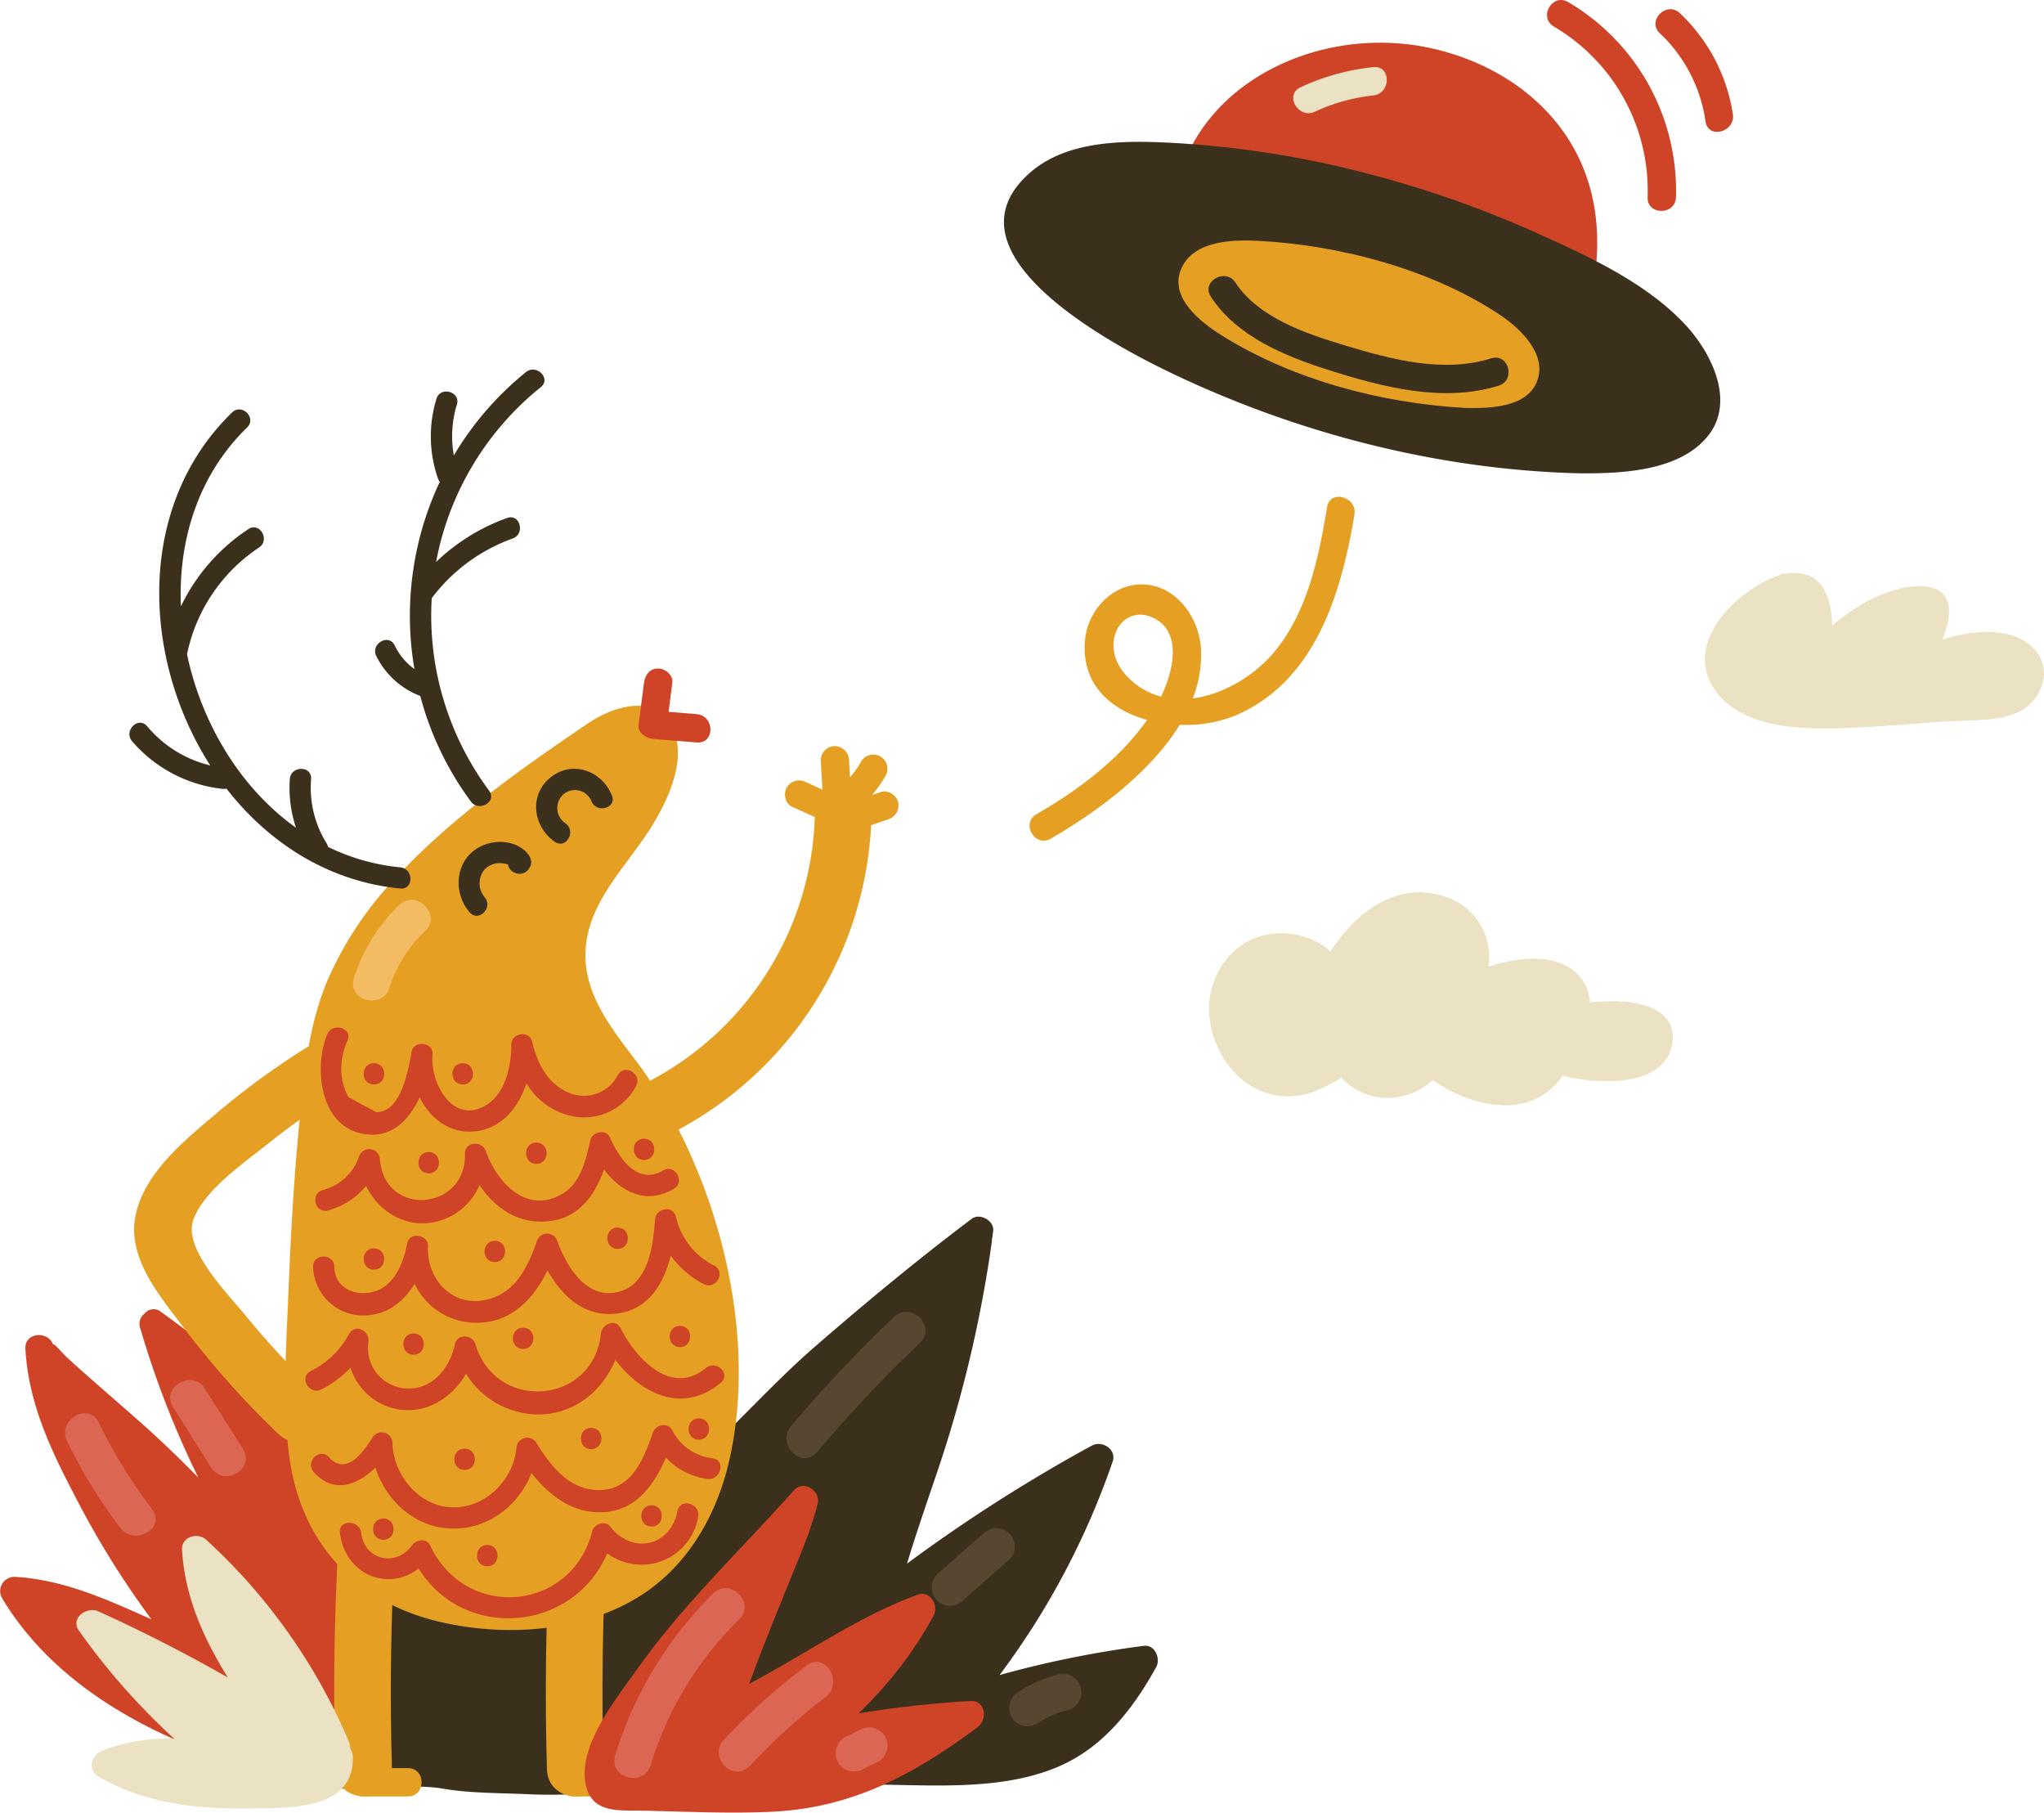 <svg xmlns="http://www.w3.org/2000/svg" viewBox="0 0 472.35 418.8"><title>Come back later + space invasion</title><g id="Layer_2" data-name="Layer 2"><g id="Layer_1-2" data-name="Layer 1"><path d="M264.34,380.26A238.84,238.84,0,0,0,231,387a179.8,179.8,0,0,0,26.12-49.3c1-2.82-2.44-5-4.81-3.7a369.88,369.88,0,0,0-42.66,27.23l0-.13c2.07-6.81,4.37-13.46,6.66-20.21a292.34,292.34,0,0,0,12.91-54.12,3.68,3.68,0,0,0,0-.44,3.62,3.62,0,0,0,.1-.43l.19-1.49c.31-2.36-3.05-4.23-4.93-2.83C212.06,291,200,301,188.14,311.29c-11.49,10-21.45,22-33.37,31.43-6.09,4.83-12.67,9-19.19,13.24-7.14,4.62-12,6.44-20.64,7.25a54.61,54.61,0,0,1-21-1.8c-4.06-1.17-8.4-1-10.69,3.11-1.86,3.35-1,7.58-.17,11.07a67,67,0,0,1,1.86,18.1c-.12,4.84-.43,12.14,2.82,16.21a6.18,6.18,0,0,0,4.42,2.57c3.38.44,6.63.16,10.06.77,6.34,1.11,13.56,1,20,1.31,8.42.39,17-.41,25.48-.59,16.38-.34,32.75-1.34,49.13-1.64,15.28-.28,32.73,2,47.21-3.93,10.7-4.4,17.64-13.36,23.12-23.2C268.25,383.25,266.93,379.93,264.34,380.26Z" style="fill:#3b301b;"/><path d="M89.32,376.58c-.4-8.68-2-17.2-5.66-25.11C79,341.61,71.3,333.35,63.74,325.68a207.66,207.66,0,0,0-26.11-22.27l-.12-.09-.31-.23a2.67,2.67,0,0,0-3.82.44,2.9,2.9,0,0,0-1,3.25,215.93,215.93,0,0,0,13.44,34.59C41.65,337.13,37.37,333,33,329.09c-4-3.54-8-7-12-10.51-1.92-1.69-3.84-3.38-5.7-5.13-.8-.76-3.27-3.62-3-2.7-1.09-3.36-6.64-3-6.43.87.75,13.62,6.75,25.12,13,37A204.53,204.53,0,0,0,35,374.14c-10.19-4.54-20.24-9.2-31.7-9.83a3.3,3.3,0,0,0-2.83,4.93C12.09,388.58,32.79,400.11,53.68,407c5.54,1.82,11.15,3.23,16.8,4.65,3.11.78,6.48,1.92,9.72,1.55,6.26-.71,8.11-7.25,8.81-12.58C90,392.82,89.68,384.39,89.32,376.58Z" style="fill:#cf4327;"/><path d="M148.39,247c-6.92-9.33-15.45-18.81-12.51-31.4,2.21-9.5,10-16.91,14.92-25,3.79-6.19,8.18-15.71,4.42-22.84-4.06-7.7-13.68-4.47-19.33-.64-15.83,10.72-32.47,22.47-45.36,36.69a80.92,80.92,0,0,0-14.92,22.86c-4.1,9.76-5.16,20.11-6.22,30.54-1.39,13.64-2.19,27.33-2.72,41-.49,12.84-1.56,26.08.26,38.86,2.76,19.37,15.22,32.92,34.18,37.52,14.84,3.6,32.56,2.67,45.92-5.31,11.11-6.64,18-18,21.13-30.32C175.66,308.95,166,271.9,148.39,247Z" style="fill:#e5a024;"/><path d="M112,207.3a5,5,0,0,1,0-6.43,4.76,4.76,0,0,1,3-1.42,5.19,5.19,0,0,1,1.64.08,5.36,5.36,0,0,1,.84.25q1.22.92.44-1.43c-1.92,2.51,2.34,5,4.24,2.48s-1.21-5-3.38-5.78a10.13,10.13,0,0,0-8.39.88c-5.27,3.19-5.71,10.39-1.87,14.85,2.07,2.4,5.53-1.09,3.47-3.47Z" style="fill:#3b301b;"/><path d="M130.72,190.25a4.24,4.24,0,0,1-.52-6.72,4.1,4.1,0,0,1,6.47,1.58c1.16,2.9,5.91,1.63,4.74-1.31-2.3-5.72-9.16-8.26-14.21-4.16s-4,11.35,1,14.85c2.6,1.8,5.06-2.45,2.48-4.24Z" style="fill:#3b301b;"/><path d="M161,165l-6.5-.53.87-6.75c.23-1.76-1.67-3.27-3.27-3.27-2,0-3,1.51-3.27,3.27l-1.26,9.73c-.24,1.85,1.7,3.15,3.27,3.27l10.16.82C165.25,171.9,165.22,165.35,161,165Z" style="fill:#cf4327;"/><path d="M92.51,200.4a48.66,48.66,0,0,1-16.7-4.73,2.49,2.49,0,0,0-.31-.78A24.36,24.36,0,0,1,71.89,180c.22-3.15-4.69-3.14-4.91,0a28.84,28.84,0,0,0,1.42,11.24c-12.91-9.21-21.82-24.15-25.18-40.07A39,39,0,0,1,59.86,126.5c2.62-1.74.16-6-2.48-4.24a44.39,44.39,0,0,0-15.57,17.83c-.66-15.24,4-30.37,15.29-41.32,2.27-2.2-1.2-5.67-3.47-3.47C31.47,116.76,32.68,152,48.58,176.85A27.37,27.37,0,0,1,34,167.79c-2.05-2.41-5.51,1.08-3.47,3.47a32.09,32.09,0,0,0,20.9,11,2.33,2.33,0,0,0,.9-.06c9.74,12.52,23.57,21.48,40.14,23.08C95.65,205.61,95.63,200.7,92.51,200.4Z" style="fill:#3b301b;"/><path d="M121.51,86a71.92,71.92,0,0,0-16.63,19.21,24.86,24.86,0,0,1,.7-11.73c.91-3-3.83-4.33-4.73-1.31a29.63,29.63,0,0,0,.35,18.37,2.57,2.57,0,0,0,.43.78,72.78,72.78,0,0,0-5.86,43.26,14.57,14.57,0,0,1-4.57-5.47c-1.39-2.84-5.63-.35-4.24,2.48a18.88,18.88,0,0,0,10.16,9.21,72.06,72.06,0,0,0,11.68,24.37c1.85,2.52,6.12.07,4.24-2.48a67.91,67.91,0,0,1-13.27-44.51l.09-.1a40.57,40.57,0,0,1,18.63-13.67c2.95-1.07,1.68-5.81-1.31-4.73a46.19,46.19,0,0,0-16.4,10.15A67.79,67.79,0,0,1,125,89.43C127.44,87.44,123.94,84,121.51,86Z" style="fill:#3b301b;"/><path d="M207.53,185.27a3.3,3.3,0,0,0-4-2.29l-2,.7a29.09,29.09,0,0,0,3.1-4.42,3.27,3.27,0,0,0-5.65-3.3,20.46,20.46,0,0,1-2.55,3.63l-.23-3.94a3.35,3.35,0,0,0-3.27-3.27,3.3,3.3,0,0,0-3.27,3.27l.4,6.78-3.75-1.7a3.37,3.37,0,0,0-4.48,1.17c-.82,1.4-.44,3.75,1.17,4.48l5.29,2.39a71.38,71.38,0,0,1-52.77,66.7c-8.12,2.22-4.67,14.86,3.48,12.63a84.74,84.74,0,0,0,62.31-77.44l4-1.38A3.35,3.35,0,0,0,207.53,185.27Z" style="fill:#e5a024;"/><path d="M77.78,237.92a176.15,176.15,0,0,0-27.38,19c-7.35,6.22-16.76,13.68-19,23.53s5.26,18.64,10.82,26a205,205,0,0,0,22.06,24.81c6.09,5.82,15.36-3.42,9.26-9.26a197.07,197.07,0,0,1-16.87-18.16c-4-4.91-14.4-15.29-12-22,2.5-6.94,12-13.35,17.52-17.8a159.45,159.45,0,0,1,22.11-14.79c7.34-4.13.75-15.45-6.61-11.31Z" style="fill:#e5a024;"/><path d="M78.25,355.49q-1.53,26.61-.77,53.26c.24,8.41,13.34,8.44,13.09,0q-.77-26.65.77-53.26c.48-8.42-12.61-8.39-13.09,0Z" style="fill:#e5a024;"/><path d="M127.16,355.49q-1.53,26.61-.77,53.26c.24,8.41,13.34,8.44,13.09,0q-.77-26.65.77-53.26c.48-8.42-12.61-8.39-13.09,0Z" style="fill:#e5a024;"/><path d="M84,415.06H94.26c4.21,0,4.22-6.55,0-6.55H84c-4.21,0-4.22,6.55,0,6.55Z" style="fill:#e5a024;"/><path d="M362.79,32.7c-7.44-12.08-20.5-19.52-34.27-22-27.89-4.93-58.65,12.38-57.65,43.16.13,4,5.93,4.2,6.5.7l82.48,17.83c-1,3.89,5.1,5.51,6.35,1.56C370.53,60.31,370.5,45.22,362.79,32.7Z" style="fill:#cf4327;"/><path d="M132.66,415.06h10.26c4.21,0,4.22-6.55,0-6.55H132.66c-4.21,0-4.22,6.55,0,6.55Z" style="fill:#e5a024;"/><path d="M389.55,75.12c-9-9.73-22.4-15.87-34.29-21.22a245.92,245.92,0,0,0-40.06-14,226.46,226.46,0,0,0-42.25-6.77c-11.23-.68-25.69-1.24-34.81,6.67-21.7,18.84,20.13,40.51,33.21,46.71,29,13.76,61.21,22,93.36,22.84,9.65.09,23.38-.35,30-8.66C401.09,92.72,395.49,81.55,389.55,75.12Z" style="fill:#3b301b;"/><path d="M346.81,72.87C331,62.27,309.72,56.64,290.89,55.65c-5.9-.31-15-.13-17.88,6.35-3,6.75,4.54,12.52,9.44,15.57,16.41,10.23,36.77,15.57,55.95,16.67,5.38.13,14.26.08,16.74-6C357.69,82,351.44,76,346.81,72.87Z" style="fill:#e5a024;"/><path d="M224.23,393a255.4,255.4,0,0,0-25.85,2.86,92.44,92.44,0,0,0,17.39-22.61c1.23-2.32-.85-5.85-3.7-4.81-13.9,5.1-25.92,13.74-38.92,20.58,4-11,8.55-21.69,12.87-32.52a91.9,91.9,0,0,0,2.93-9c.81-3-3.24-5.7-5.47-3.19-12.23,13.75-25.74,26.45-36.39,41.54-4.81,6.83-14.14,18.17-11.54,27.24,1.67,5.85,7.68,5.15,12.63,5.25,10,.19,20,.72,30,.26,18.81-.86,32.92-8.57,47.75-19.55C228.24,397.32,227.8,392.76,224.23,393Z" style="fill:#cf4327;"/><path d="M80.92,404a3.48,3.48,0,0,0-.27-1.56,134.05,134.05,0,0,0-33-46.7c-2-1.79-5.77-.67-5.59,2.31.67,11,5,20.53,10.59,29.52q-14.59-8.33-29.92-15.28c-2.64-1.2-6.58,1.51-4.48,4.48a155,155,0,0,0,22,24.94,42.42,42.42,0,0,0-16.68,2.77c-2.49,1-3.42,4.44-.78,6,10.9,6.38,23.27,7.55,35.68,7.34,8.61-.14,23.37.36,23.06-11.88A3.18,3.18,0,0,0,80.92,404Z" style="fill:#eae2c2;"/><path d="M83.45,261.87c6.74,1.49,11-2.9,13.52-8.33,2.56,5.09,7.41,8.79,13.6,7.75,5.77-1,9.31-5.68,11.09-11a16.16,16.16,0,0,0,10.22,7.52A13.59,13.59,0,0,0,147,250.9c1.45-2.8-2.78-5.29-4.24-2.48a8.83,8.83,0,0,1-11.62,3.9c-4.76-2.13-7-6.8-8.15-11.63-.64-2.71-4.85-2.1-4.82.65,0,5-1.4,11.54-6.14,14.18-7.58,4.22-12.7-5.49-12.07-11.93.27-2.74-4.31-3.37-4.82-.65-.77,4.07-2.37,14.18-8.23,14l-6.4-3.46a14.08,14.08,0,0,1-1.66-6.22,16.71,16.71,0,0,1,1.47-6.91c1.18-2.93-3.57-4.2-4.74-1.31C72.57,246.56,73.81,259.74,83.45,261.87Z" style="fill:#cf4327;"/><path d="M75.88,279.64A17.27,17.27,0,0,0,84.6,274c2.51,5.13,7.51,8.88,13.68,8.63a14.6,14.6,0,0,0,12.54-8.82c3.46,5.15,8.64,8.89,15.43,8.4,7.39-.53,11.13-5.9,13.33-12,3.85,5.11,9.67,8.26,16.14,4.46,2.72-1.6.25-5.85-2.48-4.24-6,3.54-10.26-3-12.3-7.64-.86-2-4-1.35-4.49.59-1.17,5-2.29,10.35-7.18,12.83-8.07,4.1-14.56-3.36-17-10.25-.88-2.49-4.89-2.26-4.82.65.3,13.16-18.58,14.73-19.65,1.25a2.47,2.47,0,0,0-4.82-.65,12,12,0,0,1-8.39,7.74C71.55,275.81,72.84,280.55,75.88,279.64Z" style="fill:#cf4327;"/><path d="M85.23,303.87c4.74-.45,8.26-3.42,10.59-7.26a15.69,15.69,0,0,0,14.32,9c8.06,0,13.14-5.53,16.39-12.09,3.28,5.86,8.42,10.77,15.72,10,7.55-.78,11.09-6.81,12.75-13.41a21.92,21.92,0,0,0,7.59,6.55c2.79,1.49,5.27-2.75,2.48-4.24a16.8,16.8,0,0,1-8.88-11.29c-.71-2.8-4.62-2-4.82.65-.44,5.89-1.4,14.91-8.46,16.7-7.43,1.88-12.06-6-14.11-11.72a2.48,2.48,0,0,0-4.73,0c-2,5.71-4.71,11.59-11,13.36-8.11,2.3-14.52-4.19-14.16-12.18.12-2.72-4.3-3.4-4.82-.65-.67,3.51-1.92,7.16-4.72,9.56-4.11,3.54-12,2.2-12.11-4.15,0-3.16-4.95-3.17-4.91,0A11.61,11.61,0,0,0,85.23,303.87Z" style="fill:#cf4327;"/><path d="M163.11,316.07c-8,6.69-16.22-2.31-19.67-9.18-1.2-2.39-4.34-.95-4.58,1.24-1.74,16.49-24.35,18.16-29,2.41-.65-2.21-4.23-2.47-4.73,0-1,4.93-4.52,9.89-10,10.24a9.35,9.35,0,0,1-10-10.65c.42-2.57-3-4.5-4.49-1.89a19.89,19.89,0,0,1-8.83,8.52c-2.81,1.45-.33,5.68,2.48,4.24A24.87,24.87,0,0,0,81,316a14,14,0,0,0,10.69,9.55c6.77,1.31,12.79-2.59,16-8.16a19.79,19.79,0,0,0,18.35,9.35c7.58-.7,13.44-5.9,16.15-12.57,5.9,7.78,15.47,12.7,24.35,5.32C169,317.52,165.52,314.06,163.11,316.07Z" style="fill:#cf4327;"/><path d="M164.73,336.94a12,12,0,0,1-9.38-6.48c-1.08-2-3.82-1.31-4.49.59-2.15,6.07-4.81,13.06-12.24,13.22-6.92.15-11.39-5.55-14.69-10.94a2.48,2.48,0,0,0-4.58,1.24c-.72,7.37-7.26,14-14.95,13.69s-13.53-7.5-13.71-14.93a2.48,2.48,0,0,0-4.58-1.24c-1.84,2.95-6,9.17-10.11,4.58-2.12-2.35-5.59,1.13-3.47,3.47,4.68,5.18,10.17,2.89,14.22-1.07,2.43,7.67,9.17,13.89,17.64,14.1s15.49-5.38,18.44-12.82c4.21,5.32,9.82,9.59,17.06,9s11.32-6.38,14-12.57a16.21,16.21,0,0,0,9.53,4.92C166.51,342.16,167.84,337.43,164.73,336.94Z" style="fill:#cf4327;"/><path d="M156.56,349.12c-1.6,8.15-10.36,10.18-15.58,3.54-1.17-1.48-3.68-.56-4.1,1.08-4.81,18.74-29.34,20.73-37.47,3.33-.85-1.82-3.27-1.35-4.24,0-3.61,5-10.91,3.48-11.7-2.9-.38-3.1-5.3-3.13-4.91,0,1.21,9.78,11.26,13.64,18.17,8.21,10.56,17,35.91,14.63,43.6-3.51a13.24,13.24,0,0,0,21-8.44C161.9,347.33,157.17,346,156.56,349.12Z" style="fill:#cf4327;"/><path d="M106.93,250.56c3.16,0,3.16-4.91,0-4.91s-3.16,4.91,0,4.91Z" style="fill:#cf4327;"/><path d="M86.41,250.56c3.16,0,3.16-4.91,0-4.91s-3.16,4.91,0,4.91Z" style="fill:#cf4327;"/><path d="M99.07,271.08c3.16,0,3.16-4.91,0-4.91s-3.16,4.91,0,4.91Z" style="fill:#cf4327;"/><path d="M123.95,268.9c3.16,0,3.16-4.91,0-4.91s-3.16,4.91,0,4.91Z" style="fill:#cf4327;"/><path d="M148.83,268c3.16,0,3.16-4.91,0-4.91s-3.16,4.91,0,4.91Z" style="fill:#cf4327;"/><path d="M142.72,288.54c3.16,0,3.16-4.91,0-4.91s-3.16,4.91,0,4.91Z" style="fill:#cf4327;"/><path d="M114.35,291.59c3.16,0,3.16-4.91,0-4.91s-3.16,4.91,0,4.91Z" style="fill:#cf4327;"/><path d="M86.41,293.34c3.16,0,3.16-4.91,0-4.91s-3.16,4.91,0,4.91Z" style="fill:#cf4327;"/><path d="M95.58,313c3.16,0,3.16-4.91,0-4.91s-3.16,4.91,0,4.91Z" style="fill:#cf4327;"/><path d="M120.89,311.67c3.16,0,3.16-4.91,0-4.91s-3.16,4.91,0,4.91Z" style="fill:#cf4327;"/><path d="M157.12,311.24c3.16,0,3.16-4.91,0-4.91s-3.16,4.91,0,4.91Z" style="fill:#cf4327;"/><path d="M136.61,334.81c3.16,0,3.16-4.91,0-4.91s-3.16,4.91,0,4.91Z" style="fill:#cf4327;"/><path d="M107.36,339.61c3.16,0,3.16-4.91,0-4.91s-3.16,4.91,0,4.91Z" style="fill:#cf4327;"/><path d="M88.59,355.76c3.16,0,3.16-4.91,0-4.91s-3.16,4.91,0,4.91Z" style="fill:#cf4327;"/><path d="M112.6,361.87c3.16,0,3.16-4.91,0-4.91s-3.16,4.91,0,4.91Z" style="fill:#cf4327;"/><path d="M150.57,352.7c3.16,0,3.16-4.91,0-4.91s-3.16,4.91,0,4.91Z" style="fill:#cf4327;"/><path d="M161.49,332.62c3.16,0,3.16-4.91,0-4.91s-3.16,4.91,0,4.91Z" style="fill:#cf4327;"/><path d="M306.68,117.16c-1.94,11.62-4.48,24.15-12.21,33.47-4.39,5.3-11.59,9.8-18.83,10.74a27.54,27.54,0,0,0,1.89-11.51c-.43-7.33-5.94-14.94-13.9-14.84-6.71.08-12.1,6-12.84,12.45-1.19,10.4,5.7,16.49,14.3,18.86-6.43,9.14-16.07,16.32-25.57,21.79-3.65,2.1-.36,7.76,3.3,5.65,10-5.77,22.88-15,29.8-26.31a30.71,30.71,0,0,0,13-2.2C304,157.33,310,137,313,118.9,313.68,114.77,307.37,113,306.68,117.16Zm-49.33,31.18c.34-4.56,4.28-7.45,8.44-5.89,7.58,2.85,5.5,12.31,2.53,18.5a16.38,16.38,0,0,1-6.22-3.17C259.19,155.42,257.05,152.23,257.35,148.34Z" style="fill:#e5a024;"/><path d="M359.08,6.13a44,44,0,0,1,21.67,39.44c-.13,4.21,6.42,4.21,6.55,0A50.56,50.56,0,0,0,362.38.48c-3.64-2.15-6.93,3.51-3.3,5.65Z" style="fill:#cf4327;"/><path d="M383.57,7.68A34.77,34.77,0,0,1,394.14,28.1c.64,4.15,6.94,2.39,6.31-1.74A40.46,40.46,0,0,0,388.2,3.05c-3.05-2.9-7.69,1.72-4.63,4.63Z" style="fill:#cf4327;"/><path d="M279.83,68.59c6.11,9.28,17.31,13.78,27.51,17,12.35,3.91,26.28,7.48,39,3.51,4-1.25,2.3-7.57-1.74-6.31-11.08,3.46-23.06.26-33.86-3-8.9-2.69-19.88-6.35-25.25-14.51-2.31-3.5-8-.23-5.65,3.3Z" style="fill:#3b301b;"/><path d="M303.85,25.81a42.74,42.74,0,0,1,13.49-3.75c4.15-.44,4.19-7,0-6.55a52.45,52.45,0,0,0-16.79,4.65c-3.82,1.77-.5,7.42,3.3,5.65Z" style="fill:#eae2c2;"/><path d="M367.45,231.62a10.1,10.1,0,0,0-5.66-8.57c-5.22-2.58-11.85-1.57-17.85.28a14.52,14.52,0,0,0-9.15-15.87c-11.66-4.41-21.28,3.13-27.36,12.38-3.41-3.34-9.36-4.81-14.13-4-8.68,1.41-14.24,9.54-13.88,18,.34,8.13,5.54,16.39,13.58,18.78a16.54,16.54,0,0,0,11.26-.66,32.79,32.79,0,0,0,5.69-3c5.75,6.15,14.87,6.23,21.16.58,9.33,6.51,22.86,9.34,30-1,8.47,2.15,24.21,2.74,25.4-7.95C387.47,231.72,375.75,230.62,367.45,231.62Z" style="fill:#eae2c2;"/><path d="M464.36,146.63c-4.92-1.25-10.38-.46-15.49,1.14,2.31-5.83,2.9-12.16-4.89-12.33-7.1-.15-14.6,4.07-20.57,9.07-.14-6.86-2.55-13.16-10.67-12a5.4,5.4,0,0,0-1.69.42c-10.19,3.6-22.7,16.23-14.3,27.09,7.83,10.11,25.89,8.41,37,7.81,6.76-.37,13.5-1.12,20.27-1.34,6.5-.21,14.43-.26,17.51-7.27C474.14,153.3,470.08,148.08,464.36,146.63Z" style="fill:#eae2c2;"/><path d="M90,228.18a31.26,31.26,0,0,1,8.22-13.06c4-3.81-2.07-9.82-6-6a40.3,40.3,0,0,0-10.41,16.81c-1.68,5.23,6.53,7.46,8.21,2.26Z" style="fill:#f3bc63;"/><path d="M150.36,407.8a79.87,79.87,0,0,1,20.44-33.63c3.9-3.86-2.12-9.87-6-6a89,89,0,0,0-22.63,37.38c-1.62,5.25,6.6,7.49,8.21,2.26Z" style="fill:#db6653;"/><path d="M173.26,408.06a135.09,135.09,0,0,1,17.47-15.92c4.31-3.26.08-10.66-4.3-7.35A147.1,147.1,0,0,0,167.25,402c-3.72,4,2.28,10,6,6Z" style="fill:#db6653;"/><path d="M199.47,408.72,203,407a4.28,4.28,0,0,0,1.53-5.82,4.36,4.36,0,0,0-5.82-1.53l-3.49,1.75a4.28,4.28,0,0,0-1.53,5.82,4.36,4.36,0,0,0,5.82,1.53Z" style="fill:#db6653;"/><path d="M40,325.14l8.8,13.93c2.92,4.62,10.29.35,7.35-4.3l-8.8-13.93c-2.92-4.62-10.29-.35-7.35,4.3Z" style="fill:#db6653;"/><path d="M15.5,333a119.85,119.85,0,0,0,12.3,20c3.27,4.31,10.66.07,7.35-4.3a119.85,119.85,0,0,1-12.3-20c-2.4-4.92-9.74-.61-7.35,4.3Z" style="fill:#db6653;"/><path d="M188.82,335.47a317.46,317.46,0,0,1,23.75-25.16c4-3.78-2-9.79-6-6a317.46,317.46,0,0,0-23.75,25.16c-3.52,4.16,2.48,10.21,6,6Z" style="fill:#574730;"/><path d="M222.86,369.46l10.65-9.4a4.26,4.26,0,0,0-6-6l-10.65,9.4a4.26,4.26,0,1,0,6,6Z" style="fill:#574730;"/><path d="M239.62,398.25a21.4,21.4,0,0,1,6.84-3.06A4.26,4.26,0,1,0,244.2,387a28.91,28.91,0,0,0-8.87,3.92,4.36,4.36,0,0,0-1.53,5.82,4.3,4.3,0,0,0,5.82,1.53Z" style="fill:#574730;"/></g></g></svg>